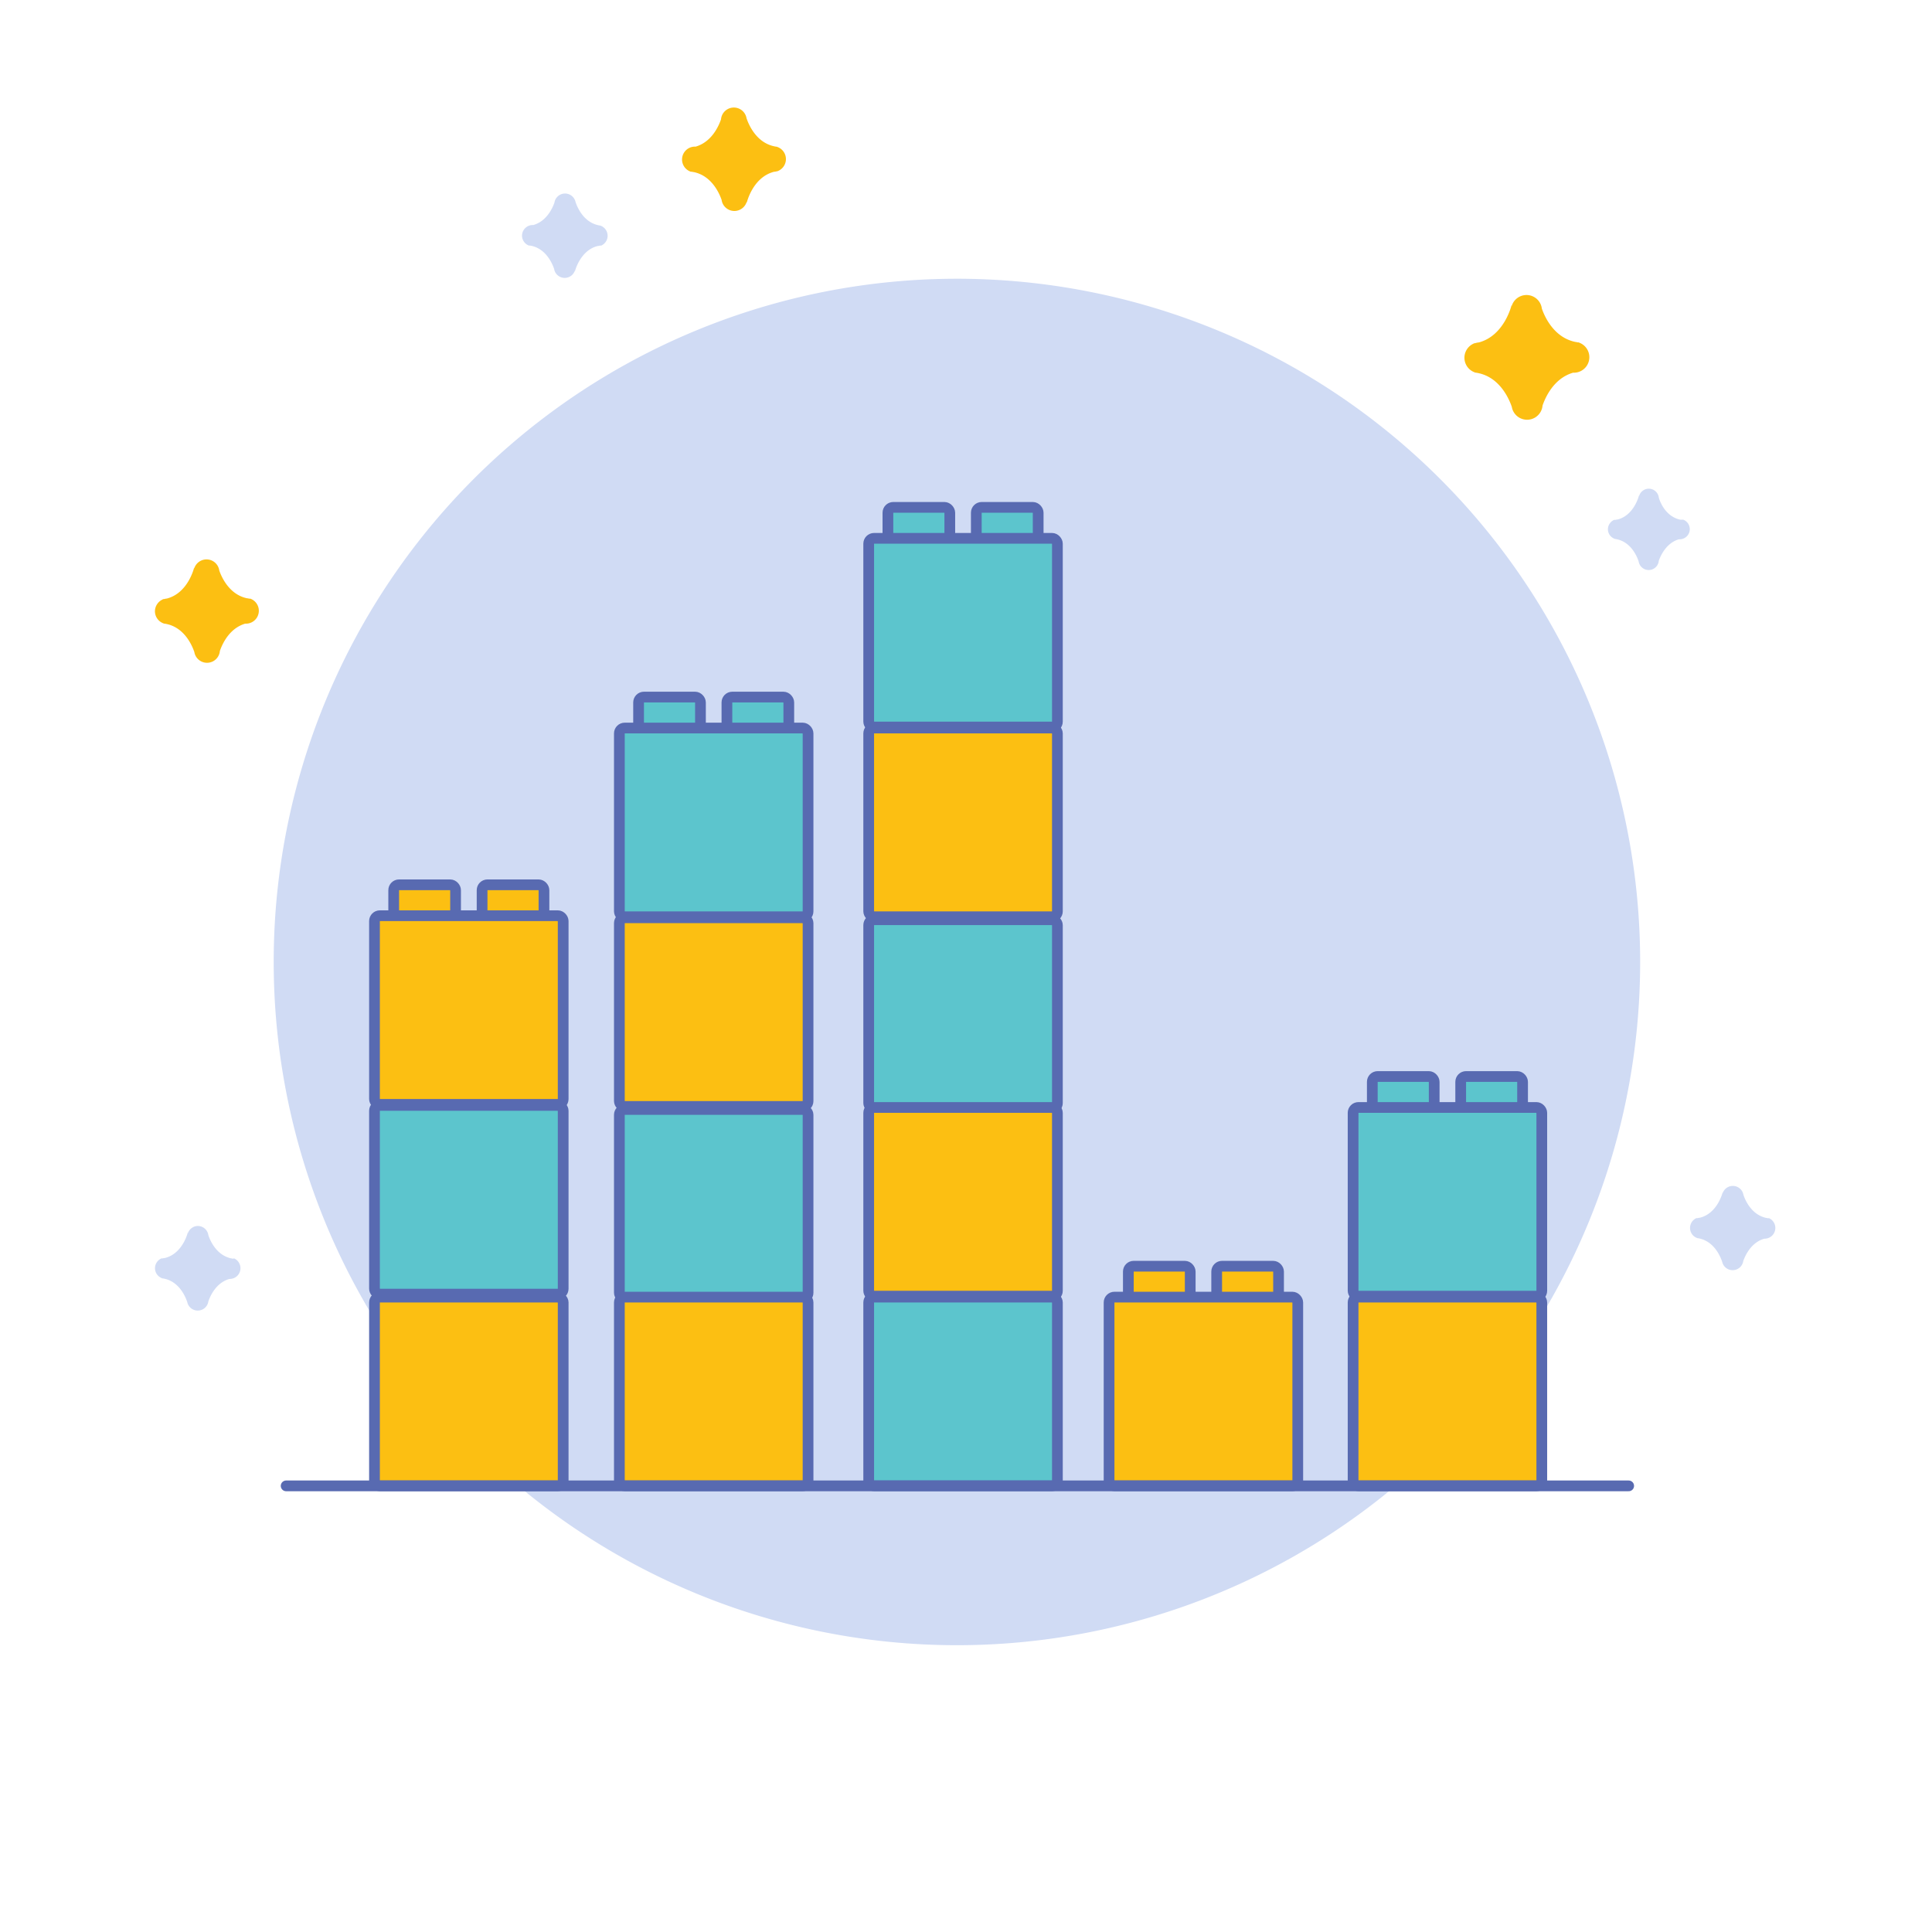 <svg id="Layer_1" data-name="Layer 1" xmlns="http://www.w3.org/2000/svg" viewBox="0 0 360 360"><defs><style>.cls-1,.cls-2{fill:#d0dbf4;}.cls-1{fill-rule:evenodd;}.cls-3,.cls-7{fill:none;}.cls-4,.cls-5{fill:#fcbf12;}.cls-5,.cls-6,.cls-7{stroke:#586ab1;stroke-width:2px;}.cls-5,.cls-6{stroke-miterlimit:10;}.cls-6{fill:#5cc5cd;}.cls-7{stroke-linecap:round;stroke-linejoin:round;}</style></defs><title>data viz-spot hero</title><path class="cls-1" d="M178.25,306.56A127.31,127.31,0,1,0,51,179.25,127.31,127.31,0,0,0,178.25,306.56Z"/><path class="cls-2" d="M313.56,96.84h0a.76.76,0,0,1-.16,0,1.57,1.57,0,0,0-.3,0c-2.57-.56-3.68-3-4-4.1a1.88,1.88,0,0,0-3.68-.3l0-.17s-.88,3.73-4,4.53a1.76,1.76,0,0,0-.41.07l-.23,0h0a1.93,1.93,0,0,0-1.17,1.75,1.89,1.89,0,0,0,1.3,1.79l-.08,0c2.93.34,4.14,3.1,4.51,4.21a1.89,1.89,0,0,0,3.75-.13c.36-1,1.41-3.31,3.74-4h.11a1.89,1.89,0,0,0,.64-3.68Z"/><rect class="cls-3" x="0.34" y="-0.09" width="360" height="360"/><path class="cls-4" d="M294.22,63.8l0,0-.25,0a2.39,2.39,0,0,0-.45-.09c-3.93-.83-5.66-4.59-6.22-6.21a2.88,2.88,0,0,0-5.63-.43l0-.26s-1.31,5.72-6.12,7a3.09,3.09,0,0,0-.62.12l-.35.07.06,0a2.89,2.89,0,0,0,.23,5.41l-.11,0c4.48.5,6.36,4.71,6.94,6.39a2.89,2.89,0,0,0,5.73-.23c.54-1.57,2.11-5.07,5.68-6.12h.16a2.89,2.89,0,0,0,.94-5.62Z"/><path class="cls-4" d="M46.62,111.55l0,0a1.33,1.33,0,0,1-.21,0,1.59,1.59,0,0,0-.38-.07c-3.26-.69-4.7-3.82-5.17-5.17a2.4,2.4,0,0,0-4.68-.35l0-.22s-1.09,4.75-5.08,5.79a2.82,2.82,0,0,0-.52.1c-.1,0-.19,0-.29.06l.05,0a2.43,2.43,0,0,0-1.47,2.23,2.41,2.41,0,0,0,1.66,2.26l-.09,0c3.73.41,5.29,3.91,5.77,5.31a2.4,2.4,0,0,0,4.76-.19c.45-1.31,1.76-4.22,4.72-5.09h.13a2.4,2.4,0,0,0,.79-4.67Z"/><path class="cls-2" d="M329.59,227h0l-.17,0a1.65,1.65,0,0,0-.32-.06c-2.69-.59-3.86-3.18-4.24-4.3a2,2,0,0,0-3.86-.32l0-.18s-.92,3.92-4.23,4.76a2,2,0,0,0-.43.08l-.24,0,0,0a2,2,0,0,0,.14,3.71l-.08,0c3.08.36,4.35,3.26,4.74,4.42a2,2,0,0,0,3.93-.13c.38-1.08,1.48-3.47,3.93-4.17h.11a2,2,0,0,0,.67-3.86Z"/><path class="cls-4" d="M128.71,32h0l.21,0a2.2,2.2,0,0,0,.37.07c3.27.69,4.7,3.82,5.17,5.17a2.4,2.4,0,0,0,4.68.35l0,.21s1.08-4.75,5.08-5.79a2.27,2.27,0,0,0,.52-.09c.1,0,.19-.05.29-.06l-.06,0a2.4,2.4,0,0,0-.19-4.5l.09,0c-3.72-.41-5.28-3.91-5.76-5.31a2.4,2.4,0,0,0-4.76.19c-.45,1.31-1.76,4.22-4.72,5.08h-.14a2.4,2.4,0,0,0-.78,4.67Z"/><path class="cls-2" d="M98.53,45.75h0l.17,0,.31.05c2.7.59,3.86,3.19,4.24,4.3a2,2,0,0,0,3.87.32l0,.18s.93-3.92,4.24-4.76a1.56,1.56,0,0,0,.43-.08l.24,0,0,0a2,2,0,0,0-.13-3.71l.08,0c-3.08-.36-4.35-3.26-4.74-4.42a2,2,0,0,0-3.93.13c-.38,1.08-1.48,3.47-3.93,4.17h-.11a2,2,0,0,0-2,2A2,2,0,0,0,98.53,45.75Z"/><path class="cls-2" d="M43.55,234.54h0l-.17,0a1.55,1.55,0,0,0-.31-.06c-2.69-.59-3.86-3.18-4.24-4.3a2,2,0,0,0-2-1.74A2,2,0,0,0,35,229.82l0-.18s-.93,3.92-4.23,4.76a1.93,1.93,0,0,0-.43.08l-.24,0,0,0a2,2,0,0,0-1.22,1.83,2,2,0,0,0,1.35,1.88l-.07,0c3.07.36,4.34,3.27,4.73,4.42a2,2,0,0,0,3.94-.13c.37-1.08,1.47-3.47,3.92-4.17h.11a2,2,0,0,0,.68-3.86Z"/><rect class="cls-5" x="73.36" y="164.87" width="11.53" height="6.7" rx="1"/><rect class="cls-5" x="89.83" y="164.87" width="11.53" height="6.7" rx="1"/><rect class="cls-5" x="69.78" y="241.7" width="35.16" height="35.16" rx="1"/><rect class="cls-6" x="69.78" y="205.98" width="35.16" height="35.16" rx="1"/><rect class="cls-5" x="69.78" y="170.63" width="35.16" height="35.16" rx="1"/><rect class="cls-6" x="118.99" y="129.89" width="11.53" height="6.7" rx="1"/><rect class="cls-6" x="135.45" y="129.89" width="11.53" height="6.7" rx="1"/><rect class="cls-6" x="115.41" y="206.73" width="35.16" height="35.16" rx="1"/><rect class="cls-5" x="115.41" y="171.01" width="35.16" height="35.16" rx="1"/><rect class="cls-6" x="115.41" y="135.66" width="35.16" height="35.16" rx="1"/><rect class="cls-5" x="115.41" y="241.7" width="35.16" height="35.16" rx="1"/><rect class="cls-6" x="255.71" y="200.59" width="11.53" height="6.7" rx="1"/><rect class="cls-6" x="272.18" y="200.59" width="11.53" height="6.7" rx="1"/><rect class="cls-5" x="252.13" y="241.7" width="35.16" height="35.16" rx="1"/><rect class="cls-6" x="252.13" y="206.36" width="35.16" height="35.16" rx="1"/><rect class="cls-5" x="210.25" y="235.94" width="11.53" height="6.7" rx="1"/><rect class="cls-5" x="226.71" y="235.94" width="11.53" height="6.7" rx="1"/><rect class="cls-5" x="206.66" y="241.7" width="35.16" height="35.16" rx="1"/><rect class="cls-6" x="165.45" y="94.54" width="11.53" height="6.7" rx="1"/><rect class="cls-6" x="181.92" y="94.54" width="11.53" height="6.7" rx="1"/><rect class="cls-6" x="161.87" y="171.38" width="35.16" height="35.16" rx="1"/><rect class="cls-5" x="161.87" y="135.66" width="35.16" height="35.16" rx="1"/><rect class="cls-6" x="161.87" y="100.31" width="35.16" height="35.16" rx="1"/><rect class="cls-5" x="161.87" y="206.36" width="35.16" height="35.16" rx="1"/><rect class="cls-6" x="161.87" y="241.7" width="35.16" height="35.16" rx="1"/><line class="cls-7" x1="53.32" y1="276.87" x2="303.48" y2="276.87"/></svg>